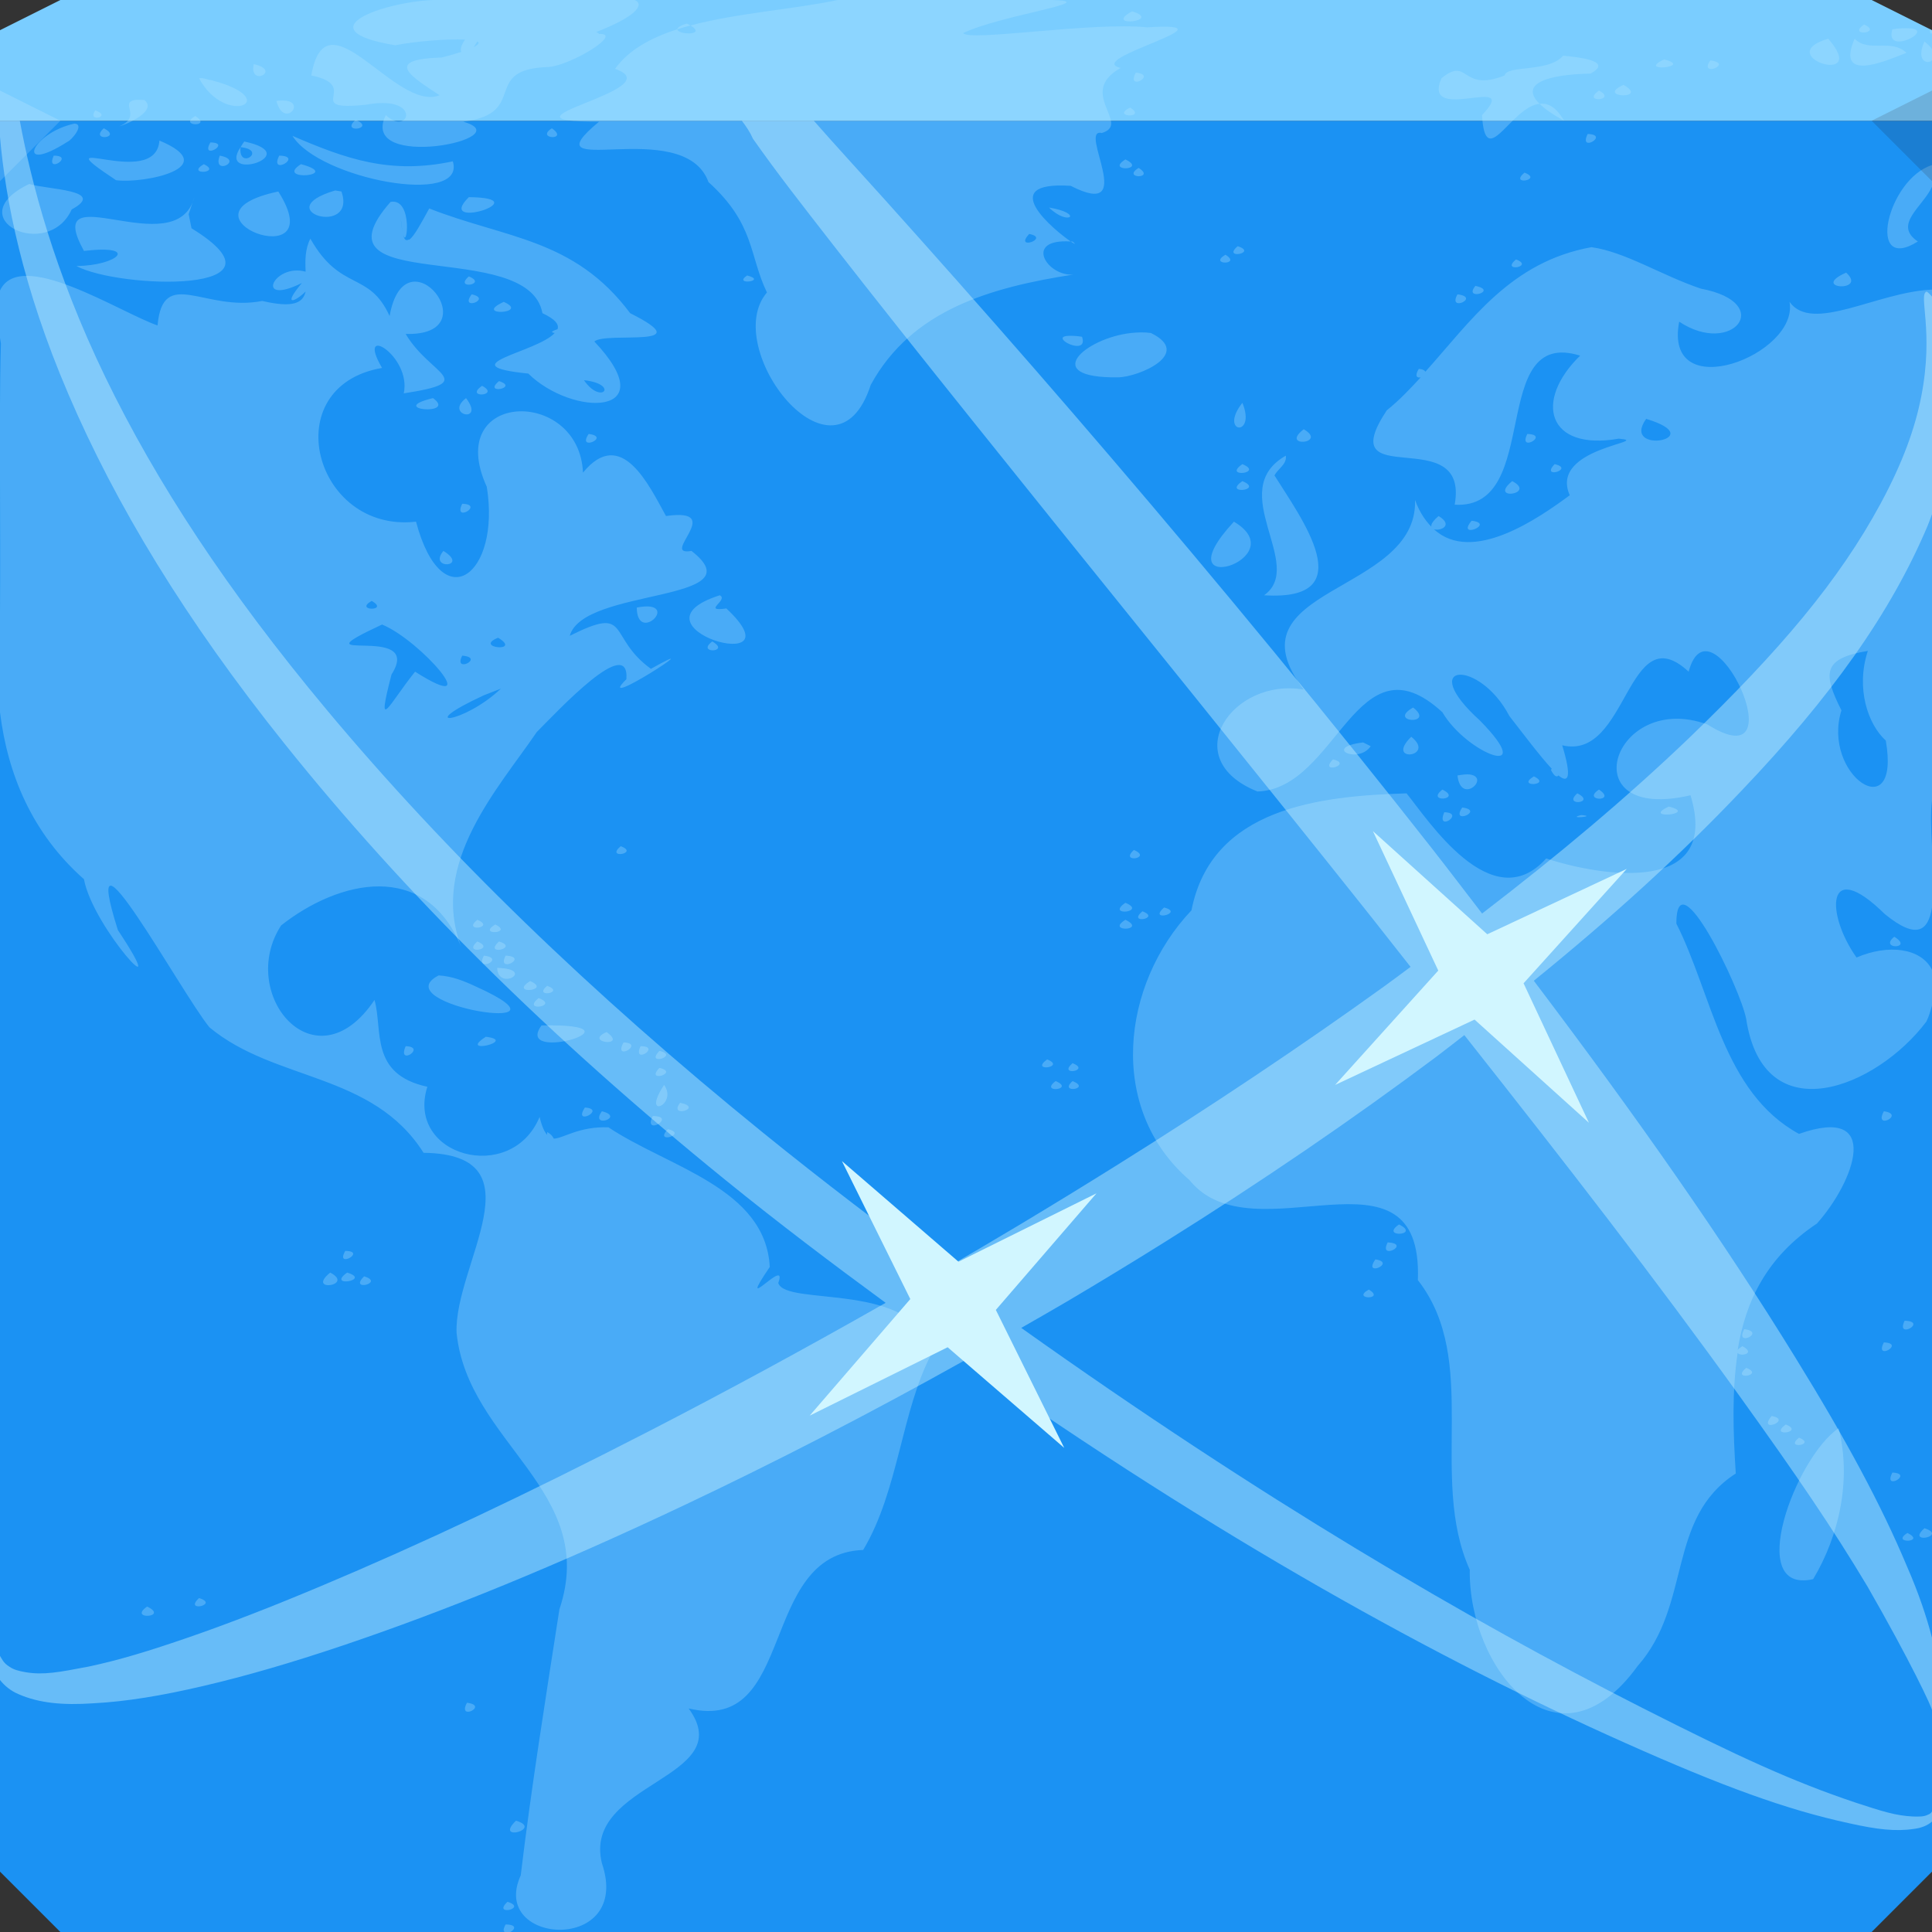 <?xml version="1.0" encoding="UTF-8" standalone="no"?>
<!-- Created with Inkscape (http://www.inkscape.org/) -->

<svg
   xmlns:dc="http://purl.org/dc/elements/1.1/"
   xmlns:cc="http://creativecommons.org/ns#"
   xmlns:rdf="http://www.w3.org/1999/02/22-rdf-syntax-ns#"
   xmlns:svg="http://www.w3.org/2000/svg"
   xmlns="http://www.w3.org/2000/svg"
   xmlns:sodipodi="http://sodipodi.sourceforge.net/DTD/sodipodi-0.dtd"
   xmlns:inkscape="http://www.inkscape.org/namespaces/inkscape"
   width="64"
   height="64"
   id="svg13094"
   version="1.1"
   inkscape:version="0.91+devel r"
   sodipodi:docname="applications-internet.svg">
  <rect width="100%" height="100%" fill="#333333" stroke="none"/>
  <sodipodi:namedview
     id="base"
     pagecolor="#ffffff"
     bordercolor="#666666"
     borderopacity="1.0"
     inkscape:pageopacity="0"
     inkscape:pageshadow="2"
     inkscape:zoom="11.313709"
     inkscape:cx="7.3279811"
     inkscape:cy="30.801571"
     inkscape:document-units="px"
     inkscape:current-layer="svg13094"
     showgrid="true"
     inkscape:snap-bbox="true"
     inkscape:bbox-paths="true"
     inkscape:bbox-nodes="true"
     inkscape:snap-bbox-edge-midpoints="true"
     inkscape:snap-bbox-midpoints="true"
     inkscape:object-paths="true"
     inkscape:snap-intersection-paths="true"
     inkscape:object-nodes="true"
     inkscape:snap-smooth-nodes="true"
     inkscape:snap-midpoints="true"
     inkscape:snap-object-midpoints="true"
     inkscape:snap-center="true"
     showguides="true"
     inkscape:guide-bbox="true"
     inkscape:window-width="1920"
     inkscape:window-height="1023"
     inkscape:window-x="-10"
     inkscape:window-y="35"
     inkscape:window-maximized="1"
     inkscape:snap-global="false"
     fit-margin-top="0"
     fit-margin-left="0"
     fit-margin-right="0"
     fit-margin-bottom="0"
     showborder="true"
     inkscape:showpageshadow="false"
     inkscape:snap-page="true">
    <inkscape:grid
       type="xygrid"
       id="grid3075"
       empspacing="5"
       visible="true"
       enabled="true"
       snapvisiblegridlinesonly="true"
       originx="0px"
       originy="18px" />
  </sodipodi:namedview>
  <defs
     id="defs13096" />
  <path
     inkscape:connector-curvature="0"
     style="color:#000000;fill:#1b92f3;fill-opacity:1;fill-rule:nonzero;stroke:none;stroke-width:2.286;marker:none;visibility:visible;display:inline;overflow:visible;enable-background:accumulate"
     d="m 0,4 0,30 0,28 2,2 30,0 30,0 2,-2 L 64,34 64,4 32,4 0,4 z"
     id="path3443" />
  <path
     inkscape:connector-curvature="0"
     style="color:#000000;fill:#7acdff;fill-opacity:1;fill-rule:nonzero;stroke:none;stroke-width:2.286;marker:none;visibility:visible;display:inline;overflow:visible;enable-background:accumulate"
     d="M 2,0 0,1 0,4 32,4 64,4 64,1 62,0 32,0 2,0 z"
     id="path3447" />
  <path
     style="fill:#b6e6ff;fill-opacity:0.299"
     d="M 14.344 0 C 12.701 0.067 10.057 0.993 13.094 1.5 C 13.72 1.373 14.797 1.282 15.406 1.312 C 15.289 1.471 15.237 1.633 15.281 1.719 C 15.097 1.776 14.92 1.834 14.625 1.906 C 12.622 1.963 13.699 2.58 14.562 3.156 C 13.095 3.724 10.802 -0.327 10.312 2.5 C 12.025 2.855 9.943 3.696 12.125 3.469 C 14.022 3.12 13.549 4.555 12.781 3.812 C 11.847 5.699 17.327 4.586 15.344 4.031 C 17.554 3.755 15.896 2.279 18.188 2.219 C 18.956 2.143 20.662 1.092 19.844 1.125 C 19.835 1.11 19.796 1.079 19.75 1.062 C 20.985 0.58 21.387 0.175 21.031 0 L 19.469 0 L 14.344 0 z M 27.75 0 C 26.295 0.309 24.428 0.428 22.875 0.844 C 23.429 1.188 22.437 1.155 22.438 0.969 C 21.564 1.25 20.821 1.653 20.375 2.281 C 22.352 2.967 15.925 4.039 19.844 4.031 C 17.387 6.066 22.65 3.77 23.469 6.031 C 25.013 7.426 24.812 8.46 25.406 9.688 C 23.84 11.526 27.652 16.445 28.844 12.75 C 30.205 10.258 32.821 9.52 35.562 9.094 C 34.695 9.173 33.879 7.897 35.469 8 C 34.945 7.642 32.928 5.99 35.469 6.156 C 37.744 7.322 35.68 4.215 36.5 4.406 C 37.491 4.104 35.651 3.076 37.125 2.25 C 35.822 1.957 41.153 0.704 38 0.906 C 36.208 0.714 32.065 1.391 31.906 1.094 C 33.202 0.488 36.537 0.055 34.875 0 L 33.844 0 L 32 0 L 27.75 0 z M 35.469 8 C 35.598 8.088 35.676 8.121 35.531 8 C 35.506 7.998 35.492 8.002 35.469 8 z M 22.438 0.969 C 22.579 0.923 22.727 0.883 22.875 0.844 C 22.834 0.818 22.809 0.811 22.75 0.781 C 22.514 0.851 22.438 0.915 22.438 0.969 z M 37.5 0.375 C 36.5 0.932 38.555 0.696 37.5 0.375 z M 61.75 0.812 C 61.16 1.224 62.398 1.101 61.75 0.812 z M 63.25 0.938 C 63.122 0.932 62.937 0.931 62.688 0.969 C 62.408 1.881 64.149 0.977 63.25 0.938 z M 63.938 0.969 C 63.919 1.128 63.973 1.132 64 1.094 C 64.017 1.07 64.017 1.028 64 1 L 63.938 0.969 z M 60.562 1.281 C 58.642 1.852 61.981 2.909 60.562 1.281 z M 61.438 1.281 C 60.767 2.813 62.609 1.953 63.156 1.75 C 62.639 1.262 61.895 1.759 61.438 1.281 z M 15.812 1.375 C 15.904 1.414 15.842 1.484 15.688 1.562 C 15.725 1.523 15.769 1.427 15.812 1.375 z M 63.75 1.375 C 63.459 2.009 63.84 2.147 64 2 L 64 1.625 C 63.949 1.546 63.865 1.471 63.75 1.375 z M 51.781 1.844 C 51.293 2.412 49.919 2.144 49.844 2.5 C 48.385 3.079 48.662 1.846 47.75 2.594 C 47.074 4.159 50.447 2.389 49.094 3.812 C 49.2 5.714 50.052 3.535 51 3.438 C 50.322 2.771 51.26 2.466 52.688 2.438 C 53.527 1.984 52.082 1.879 51.781 1.844 z M 51 3.438 C 51.172 3.607 51.41 3.777 51.812 4 C 51.539 3.527 51.273 3.409 51 3.438 z M 55.125 1.969 C 54.171 2.413 56.142 2.218 55.125 1.969 z M 56.656 2 C 56.247 2.583 57.465 2.11 56.656 2 z M 8.406 2.125 C 8.237 2.899 9.357 2.333 8.406 2.125 z M 37.625 2.406 C 37.281 3.044 38.368 2.479 37.625 2.406 z M 6.594 2.594 C 7.487 4.25 9.438 3.289 7 2.656 C 6.866 2.642 6.733 2.565 6.594 2.594 z M 53.781 2.812 C 52.818 3.238 54.661 3.308 53.781 2.812 z M 52.969 3 C 52.355 3.426 53.602 3.334 52.969 3 z M 4.469 3.312 C 3.949 3.402 4.727 3.876 3.938 4.188 C 4.19 4.128 5.229 3.671 4.781 3.312 C 4.645 3.308 4.543 3.3 4.469 3.312 z M 9.156 3.344 C 9.426 4.363 10.317 3.181 9.156 3.344 z M 37.438 3.562 C 36.769 3.888 38.021 3.932 37.438 3.562 z M 3.156 3.656 C 2.861 4.082 3.746 3.861 3.156 3.656 z M 6.469 3.844 C 5.87 4.191 7.067 4.222 6.469 3.844 z M 11.781 3.969 C 11.248 4.44 12.482 4.268 11.781 3.969 z M 2.469 4.094 C 1.026 4.406 0.464 5.827 2.25 4.688 C 2.359 4.648 2.82 4.123 2.469 4.094 z M 3.438 4.25 C 2.944 4.699 4.084 4.575 3.438 4.25 z M 18.281 4.25 C 17.712 4.614 18.877 4.664 18.281 4.25 z M 52.594 4.438 C 52.274 5.087 53.347 4.46 52.594 4.438 z M 9.688 4.5 C 10.565 5.929 15.461 6.857 15 5.344 C 12.935 5.786 11.465 5.269 9.688 4.5 z M 5.281 4.656 C 5.159 6.345 1.22 4.225 3.844 5.969 C 4.742 6.093 7.423 5.553 5.281 4.656 z M 8.094 4.688 C 8.039 4.753 8.006 4.819 7.969 4.875 C 8.879 4.967 7.882 5.661 7.969 4.875 C 7.175 6.056 10.154 5.125 8.094 4.688 z M 6.969 4.719 C 6.616 5.33 7.705 4.727 6.969 4.719 z M 1.781 5.156 C 1.489 5.792 2.498 5.158 1.781 5.156 z M 7.281 5.156 C 7.013 5.85 8.12 5.308 7.281 5.156 z M 9.25 5.156 C 8.899 5.851 10.082 5.168 9.25 5.156 z M 37.281 5.281 C 36.598 5.702 38.026 5.643 37.281 5.281 z M 6.75 5.438 C 6.126 5.812 7.376 5.738 6.75 5.438 z M 9.969 5.438 C 9.055 6.025 11.401 5.822 9.969 5.438 z M 64 5.469 C 62.519 5.93 61.797 9.085 63.531 8 C 62.703 7.44 63.687 6.861 64 6.188 L 64 5.469 z M 37.719 5.562 C 37.136 5.924 38.303 5.934 37.719 5.562 z M 50.5 5.719 C 49.972 6.162 51.137 5.957 50.5 5.719 z M 0.969 6.094 C -1.401 7.235 1.589 8.676 2.375 6.938 C 3.572 6.288 1.535 6.28 0.969 6.094 z M 11.094 6.312 C 8.86 6.98 11.83 7.869 11.312 6.344 L 11.125 6.312 L 11.094 6.312 z M 9.219 6.344 C 5.473 7.135 11.062 9.244 9.219 6.344 z M 6.438 6.531 C 5.837 8.794 1.329 5.683 2.781 8.312 C 4.65 8.093 3.905 8.802 2.531 8.812 C 3.924 9.565 9.926 9.763 6.344 7.562 L 6.25 7.094 L 6.438 6.531 z M 15.531 6.531 C 14.367 7.679 17.908 6.553 15.531 6.531 z M 12.938 6.688 C 10.155 9.85 17.509 7.837 17.969 10.375 C 18.383 10.568 18.527 10.741 18.469 10.906 C 18.221 10.988 18.264 11.013 18.375 11.031 C 17.797 11.676 14.822 12.103 17.5 12.375 C 18.971 13.818 22.042 13.805 19.688 11.312 C 20.074 10.973 23.256 11.566 20.875 10.375 C 19.019 7.893 16.759 7.904 14.219 6.906 C 13.942 7.411 13.724 7.817 13.562 7.938 C 13.553 7.933 13.542 7.942 13.531 7.938 C 13.437 7.991 13.38 7.928 13.344 7.719 C 13.325 7.608 13.282 7.452 13.281 7.25 C 13.293 7.464 13.325 7.622 13.344 7.719 C 13.475 8.399 13.706 6.546 12.938 6.688 z M 34.75 6.875 C 35.399 7.514 35.926 7.069 34.75 6.875 z M 34.094 7.75 C 34.813 7.89 33.566 8.322 34.094 7.75 z M 10.281 7.906 C 10.103 8.252 10.107 8.635 10.125 9 C 9.067 8.705 8.401 10.165 10 9.375 C 9.337 10.168 9.774 10.002 10.125 9.656 C 10.039 10.029 9.726 10.213 8.688 9.969 C 6.788 10.346 5.398 8.807 5.219 10.781 C 3.957 10.343 0.666 8.192 0 9.625 L 0 11.188 C 0.015 11.254 0.013 11.304 0.031 11.375 C -0.011 12.864 -0.004 14.353 0 15.844 C 0.004 17.334 0.012 18.823 0 20.312 L 0 23.594 C 0.254 25.649 1.061 27.605 2.781 29.125 C 3.08 30.744 5.818 33.69 3.906 30.812 C 2.54 26.514 5.993 32.873 6.938 34.031 C 9.104 35.835 12.339 35.516 14.031 38.188 C 17.957 38.239 15.033 41.906 15.125 44.156 C 15.502 47.81 19.851 49.383 18.531 53.312 C 18.071 56.279 17.6 59.212 17.25 62.125 C 16.184 64.454 20.962 64.732 19.938 61.719 C 19.279 59.022 24.515 58.93 22.812 56.594 C 26.398 57.456 25.096 51.474 28.594 51.344 C 29.774 49.373 29.855 46.726 30.875 44.812 C 30.324 42.398 26.022 43.299 25.781 42.5 C 26.133 41.554 24.31 43.719 25.5 41.969 C 25.359 39.351 22.141 38.668 20.156 37.344 C 19.173 37.308 18.663 37.712 18.344 37.719 C 18.31 37.643 18.248 37.565 18.125 37.5 C 18.121 37.541 18.126 37.559 18.125 37.594 C 18.034 37.494 17.952 37.32 17.875 37 C 16.937 39.259 13.431 38.299 14.156 36 C 12.232 35.584 12.689 34.121 12.406 33.125 C 10.444 36.049 7.843 32.924 9.312 30.656 C 11.231 29.143 14.097 28.481 15.281 31.375 C 14.215 28.597 16.506 26.122 17.781 24.25 C 18.488 23.54 20.86 20.988 20.75 22.5 C 19.584 23.649 23.792 20.905 21.562 22.156 C 20.089 21.086 20.928 20.032 18.875 21.062 C 19.314 19.45 25.123 19.973 22.906 18.25 C 21.817 18.441 24.092 16.806 22.062 17.094 C 21.51 16.104 20.589 14.097 19.312 15.656 C 19.188 12.815 14.67 12.939 16.125 16.125 C 16.596 19.026 14.651 20.541 13.781 17.281 C 10.403 17.667 9.116 12.8 12.656 12.188 C 11.758 10.661 13.644 11.789 13.375 13.031 C 15.901 12.64 14.253 12.442 13.438 11.062 C 16.273 11.144 13.424 7.563 12.906 10.469 C 12.221 8.961 11.286 9.681 10.281 7.906 z M 41 8.156 C 40.462 8.611 41.69 8.378 41 8.156 z M 52.719 8.188 C 50.037 8.674 48.731 10.628 47.219 12.312 C 47.194 12.274 47.145 12.232 47 12.219 C 46.848 12.467 46.948 12.526 47.062 12.5 C 46.702 12.891 46.351 13.262 45.938 13.594 C 44.079 16.399 48.69 13.929 48.188 16.719 C 51.127 16.894 49.265 10.823 52.344 11.781 C 50.802 13.283 51.254 14.947 53.625 14.531 C 54.814 14.633 51.297 14.815 52 16.406 C 50.978 17.161 48.769 18.706 47.5 17.531 C 47.261 17.311 47.032 17.001 46.875 16.562 C 46.98 19.702 40.578 19.425 43.188 22.844 C 40.836 22.428 38.95 25.138 41.656 26.219 C 44.305 26.133 44.937 20.978 47.781 23.594 C 48.593 24.981 50.989 25.872 49.031 23.875 C 46.88 21.93 49.004 21.81 50 23.719 C 50.43 24.27 50.997 25.03 51.406 25.469 C 51.393 25.477 51.389 25.489 51.375 25.5 C 51.489 25.73 51.574 25.751 51.625 25.688 C 51.943 25.949 52.084 25.79 51.75 24.688 C 53.939 25.218 53.89 20.35 55.938 22.25 C 56.669 19.548 59.64 25.934 56.562 24 C 53.43 22.856 51.992 27.28 56 26.344 C 57.008 29.655 53.099 29.05 51.219 28.438 C 49.419 30.45 47.279 27.119 46.594 26.281 C 43.723 26.368 40.135 26.754 39.469 30.156 C 37.14 32.613 36.669 36.734 39.406 39.094 C 41.515 41.715 47.148 37.552 46.969 42.406 C 49.056 45.075 47.307 48.93 48.688 52 C 48.64 55.247 51.549 58.912 54.25 55.188 C 56.058 53.135 55.194 50.298 57.5 48.812 C 57.41 47.437 57.37 46.078 57.562 44.812 C 57.625 44.951 58.194 44.845 57.719 44.594 C 57.642 44.647 57.588 44.681 57.562 44.719 C 57.827 43.094 58.524 41.641 60.188 40.531 C 61.425 39.149 62.38 36.576 59.594 37.562 C 57.072 36.182 56.724 32.953 55.531 30.594 C 55.532 28.355 57.653 32.743 57.844 33.75 C 58.42 37.54 62.152 36.044 63.812 33.844 C 63.908 33.649 63.949 33.484 64 33.312 L 64 32.125 C 63.636 31.404 62.554 31.265 61.5 31.719 C 60.474 30.276 60.476 28.348 62.438 30.281 C 63.509 31.155 63.876 30.819 64 30.062 L 64 28.031 C 63.965 27.454 63.946 26.9 64 26.531 L 64 9.594 C 62.19 9.667 60.03 11.053 59.281 10 C 59.6 11.758 55.087 13.486 55.625 10.656 C 57.387 11.827 58.836 10.033 56.344 9.562 C 55.045 9.126 53.842 8.344 52.719 8.188 z M 47.5 17.531 C 47.708 17.601 48.169 17.408 47.656 17.094 C 47.35 17.349 47.375 17.489 47.5 17.531 z M 40.594 8.438 C 40.002 8.787 41.161 8.783 40.594 8.438 z M 50.219 8.594 C 49.69 9.037 50.856 8.832 50.219 8.594 z M 61.156 9.031 C 59.919 9.576 61.886 9.693 61.156 9.031 z M 24.75 9.125 C 24.243 9.465 25.457 9.31 24.75 9.125 z M 15.531 9.156 C 15.012 9.61 16.18 9.422 15.531 9.156 z M 48.875 9.469 C 48.451 9.988 49.663 9.641 48.875 9.469 z M 15.625 9.75 C 15.196 10.325 16.334 9.904 15.625 9.75 z M 48.281 9.75 C 47.937 10.36 49.065 9.848 48.281 9.75 z M 16.688 10 C 15.624 10.484 17.584 10.398 16.688 10 z M 37.469 11.031 C 35.938 11.2 34.431 12.532 37.031 12.5 C 37.715 12.495 39.532 11.715 38.125 11.031 C 37.918 11.001 37.687 11.007 37.469 11.031 z M 35.406 11.125 C 34.694 11.144 36.076 11.847 35.844 11.156 C 35.645 11.124 35.508 11.122 35.406 11.125 z M 19.344 12.594 C 20.531 12.725 19.924 13.44 19.344 12.594 z M 16.531 12.625 C 15.969 13.088 17.223 12.846 16.531 12.625 z M 15.969 12.781 C 15.355 13.207 16.602 13.116 15.969 12.781 z M 14.344 13.188 C 12.753 13.568 15.169 13.787 14.344 13.188 z M 15.438 13.188 C 14.7 13.755 16.093 14.046 15.438 13.188 z M 41.156 13.344 C 40.352 14.356 41.631 14.509 41.156 13.344 z M 54.531 13.875 C 56.716 14.534 53.662 15.097 54.531 13.875 z M 43.188 14.219 C 42.376 14.844 44.005 14.698 43.188 14.219 z M 19.5 14.375 C 19.094 14.977 20.261 14.469 19.5 14.375 z M 50.594 14.375 C 50.273 15.013 51.359 14.398 50.594 14.375 z M 42.594 15.094 C 40.558 16.258 43.274 18.721 41.875 19.719 C 45.176 19.931 43.086 17.141 42.219 15.75 C 42.328 15.527 42.638 15.382 42.594 15.094 z M 41.156 15.375 C 40.479 15.839 41.898 15.683 41.156 15.375 z M 51.5 15.375 C 51.004 15.893 52.193 15.535 51.5 15.375 z M 41.156 15.938 C 40.479 16.401 41.898 16.246 41.156 15.938 z M 50.094 15.938 C 49.274 16.605 50.925 16.371 50.094 15.938 z M 15.312 16.688 C 14.992 17.337 16.065 16.71 15.312 16.688 z M 48.75 17.25 C 48.216 17.887 49.567 17.347 48.75 17.25 z M 40.875 17.281 C 38.413 19.938 42.947 18.511 40.875 17.281 z M 14.688 18.25 C 14.162 18.886 15.57 18.792 14.688 18.25 z M 23.844 19.719 C 20.568 20.766 26.574 22.507 24.062 20.156 C 23.226 20.274 24.153 19.877 23.844 19.719 z M 12.312 19.906 C 12.927 20.253 11.704 20.249 12.312 19.906 z M 21.531 20.094 C 21.425 20.08 21.287 20.092 21.094 20.125 C 21.103 21.228 22.272 20.191 21.531 20.094 z M 12.656 20.688 C 13.935 21.21 16.153 23.776 13.75 22.25 C 12.869 23.347 12.448 24.362 12.969 22.344 C 14.097 20.576 9.597 22.116 12.656 20.688 z M 16.5 21.125 C 17.321 21.621 15.66 21.467 16.5 21.125 z M 23.594 21.25 C 23.036 21.666 24.236 21.615 23.594 21.25 z M 61.875 21.562 C 61.465 22.804 61.884 24.004 62.469 24.531 C 62.98 27.456 60.33 25.674 61 23.531 C 60.387 22.313 60.362 21.81 61.875 21.562 z M 15.312 21.719 C 16.081 21.782 14.999 22.329 15.312 21.719 z M 16.594 22.812 C 15.335 24.002 13.647 24.129 16.031 23.031 L 16.594 22.812 z M 46.812 23.438 C 45.925 23.937 47.568 24.03 46.812 23.438 z M 46.75 24.406 C 45.851 25.284 47.597 25.082 46.75 24.406 z M 45.156 24.594 C 43.793 24.757 44.994 25.325 45.406 24.719 L 45.156 24.594 z M 44.156 25.156 C 43.66 25.674 44.849 25.316 44.156 25.156 z M 48.688 25.656 C 48.588 25.643 48.458 25.659 48.281 25.688 C 48.389 26.687 49.386 25.751 48.688 25.656 z M 50.812 25.719 C 50.188 26.093 51.439 26.019 50.812 25.719 z M 47.781 26.156 C 47.205 26.606 48.466 26.495 47.781 26.156 z M 52.969 26.156 C 52.369 26.546 53.589 26.571 52.969 26.156 z M 52.25 26.281 C 51.744 26.726 52.905 26.604 52.25 26.281 z M 55.281 26.719 C 54.327 27.163 56.299 26.968 55.281 26.719 z M 48.438 26.75 C 48.031 27.352 49.199 26.844 48.438 26.75 z M 47.844 26.906 C 47.548 27.592 48.564 26.93 47.844 26.906 z M 52.375 27 C 51.846 27.137 52.972 27.042 52.375 27 z M 20.562 28.031 C 20.034 28.474 21.2 28.269 20.562 28.031 z M 37.562 28.156 C 37.058 28.608 38.201 28.433 37.562 28.156 z M 37.281 29.906 C 36.604 30.37 38.023 30.214 37.281 29.906 z M 38.562 30.062 C 37.998 30.558 39.264 30.24 38.562 30.062 z M 37.844 30.188 C 37.315 30.631 38.481 30.425 37.844 30.188 z M 15.812 30.469 C 15.289 30.889 16.446 30.734 15.812 30.469 z M 37.281 30.469 C 36.598 30.89 38.026 30.831 37.281 30.469 z M 16.406 30.625 C 15.782 30.999 17.033 30.925 16.406 30.625 z M 62.75 31.031 C 62.217 31.464 63.419 31.438 62.75 31.031 z M 15.812 31.188 C 15.294 31.641 16.461 31.454 15.812 31.188 z M 16.531 31.188 C 15.983 31.684 17.237 31.405 16.531 31.188 z M 16.031 31.656 C 15.711 32.243 16.787 31.75 16.031 31.656 z M 16.75 31.656 C 16.427 32.276 17.556 31.699 16.75 31.656 z M 16.469 32.062 C 16.5 32.861 17.782 32.098 16.469 32.062 z M 14.531 32.312 C 12.652 33.283 19.497 34.368 15.781 32.688 C 15.384 32.501 14.975 32.335 14.531 32.312 z M 17.562 32.5 C 16.825 32.959 18.309 32.823 17.562 32.5 z M 18.125 32.656 C 17.628 33.072 18.763 32.887 18.125 32.656 z M 17.844 33.062 C 17.249 33.538 18.553 33.332 17.844 33.062 z M 17.938 33.969 C 16.985 35.274 21.584 33.895 17.938 33.969 z M 20.094 34.188 C 19.297 34.534 20.829 34.716 20.094 34.188 z M 16.094 34.344 C 15.127 34.964 17.182 34.478 16.094 34.344 z M 20.656 34.531 C 20.297 35.189 21.386 34.564 20.656 34.531 z M 13.438 34.656 C 13.142 35.342 14.158 34.68 13.438 34.656 z M 21.219 34.656 C 20.927 35.292 21.936 34.658 21.219 34.656 z M 21.844 34.812 C 21.347 35.33 22.536 34.972 21.844 34.812 z M 34.688 35.094 C 34.092 35.528 35.34 35.354 34.688 35.094 z M 35.531 35.219 C 35.018 35.658 36.159 35.469 35.531 35.219 z M 21.844 35.375 C 21.347 35.893 22.536 35.535 21.844 35.375 z M 34.969 35.812 C 34.411 36.231 35.637 36.095 34.969 35.812 z M 35.531 35.812 C 35.042 36.24 36.18 36.075 35.531 35.812 z M 22 35.938 C 21.214 37.123 22.469 36.607 22 35.938 z M 22.531 36.531 C 22.117 37.06 23.342 36.703 22.531 36.531 z M 19.375 36.688 C 18.957 37.333 20.114 36.741 19.375 36.688 z M 19.938 36.812 C 19.519 37.402 20.73 37.006 19.938 36.812 z M 62.406 36.812 C 62.05 37.46 63.139 36.915 62.406 36.812 z M 21.625 36.969 C 21.274 37.664 22.458 36.981 21.625 36.969 z M 22.125 37.406 C 21.628 37.924 22.818 37.566 22.125 37.406 z M 46.344 40.562 C 45.684 41.014 47.092 40.928 46.344 40.562 z M 45.969 41.156 C 45.646 41.776 46.775 41.199 45.969 41.156 z M 11.438 41.438 C 11.085 42.049 12.174 41.445 11.438 41.438 z M 45.562 41.719 C 45.127 42.333 46.282 41.827 45.562 41.719 z M 10.938 42.156 C 10.118 42.824 11.769 42.59 10.938 42.156 z M 11.5 42.156 C 10.789 42.663 12.334 42.409 11.5 42.156 z M 12.062 42.281 C 11.528 42.806 12.772 42.493 12.062 42.281 z M 45.344 42.719 C 44.736 43.055 45.921 43.067 45.344 42.719 z M 63.094 43.75 C 62.781 44.393 63.88 43.777 63.094 43.75 z M 57.781 44.031 C 57.442 44.653 58.529 44.124 57.781 44.031 z M 62.406 44.469 C 62.076 45.102 63.137 44.499 62.406 44.469 z M 57.844 45.312 C 57.315 45.756 58.481 45.55 57.844 45.312 z M 58.688 46.906 C 58.191 47.504 59.407 47.039 58.688 46.906 z M 59.156 47.188 C 58.561 47.622 59.809 47.448 59.156 47.188 z M 60.906 47.312 C 59.471 48.288 57.787 52.823 60.062 52.312 C 60.941 50.849 61.332 48.986 60.906 47.312 z M 59.594 47.625 C 59.09 48.028 60.198 47.862 59.594 47.625 z M 62.688 48.781 C 62.357 49.414 63.418 48.811 62.688 48.781 z M 63.75 50.625 C 63.275 51.044 63.963 50.978 64 50.812 C 64.012 50.757 63.948 50.687 63.75 50.625 z M 63.188 50.781 C 62.6 51.144 63.832 51.103 63.188 50.781 z M 6.594 52.938 C 6.062 53.43 7.291 53.153 6.594 52.938 z M 4.875 53.219 C 4.216 53.671 5.623 53.584 4.875 53.219 z M 15.469 56.406 C 15.13 57.028 16.216 56.499 15.469 56.406 z M 17.094 60.312 C 16.344 61.035 18.013 60.586 17.094 60.312 z M 16.812 63 C 16.281 63.492 17.51 63.215 16.812 63 z M 16.75 63.75 C 16.663 63.904 16.673 63.97 16.719 64 L 16.906 64 C 17.05 63.924 17.149 63.756 16.75 63.75 z "
     id="path3428" />
  <path
     style="fill:#ffffff;fill-opacity:0.145;fill-rule:nonzero"
     d="M 0,3 0,6 2,4 Z"
     id="path4298"
     inkscape:connector-curvature="0"
     sodipodi:nodetypes="cccc" />
  <path
     d="M 64,6 62,4 64,3 z"
     id="path3028"
     style="fill:#1f0700;fill-opacity:0.138"
     inkscape:connector-curvature="0" />
  <g
     id="g3043"
     inkscape:export-filename="folder.png"
     inkscape:export-xdpi="90"
     inkscape:export-ydpi="90"
     transform="translate(-0.625,0.082)" />
  <g
     id="scalable"
     transform="matrix(1.039,0,0,1.039,1214.722,1878.812)"
     inkscape:label="#g3701"
     style="fill:#ffffff" />
  <path
     style="fill:#cff5ff;fill-rule:evenodd;stroke:none;fill-opacity:0.419"
     d="M 0 4 L 0 4.533 C 0.177 6.597 0.746 9.515 2.262 13.049 C 3.827 16.705 6.131 20.521 9.43 24.641 C 13.386 29.585 18.203 34.363 24.039 39.096 C 25.806 40.529 27.576 41.866 29.338 43.158 C 26.634 44.695 24.01 46.117 21.488 47.416 C 17.351 49.545 13.913 51.163 10.619 52.547 C 8.995 53.229 7.609 53.768 6.27 54.232 C 4.938 54.692 3.944 54.994 2.938 55.207 C 1.948 55.396 1.447 55.493 0.854 55.395 C 0.61 55.352 0.452 55.308 0.324 55.219 C 0.101 55.087 0.058 54.936 0 54.854 L 0 55.652 C 0.147 55.838 0.351 56.013 0.627 56.127 C 1.294 56.416 2.076 56.494 3.092 56.424 C 4.182 56.366 5.34 56.177 6.736 55.85 C 8.158 55.518 9.664 55.079 11.359 54.508 C 14.779 53.356 18.465 51.849 22.689 49.85 C 25.664 48.442 28.766 46.849 31.965 45.059 C 40.398 50.997 47.7 55.002 53.826 57.732 C 57.061 59.177 59.18 59.949 61.256 60.398 C 62.175 60.604 62.794 60.675 63.393 60.586 C 63.643 60.556 63.849 60.472 63.994 60.348 C 63.997 60.345 63.997 60.343 64 60.34 L 64 60.006 C 63.979 60.047 63.942 60.09 63.84 60.125 C 63.72 60.18 63.598 60.178 63.371 60.174 C 62.799 60.146 62.363 60.007 61.447 59.707 C 59.387 59.013 57.618 58.208 54.383 56.566 C 48.578 53.614 41.849 49.693 33.83 43.988 C 34.335 43.697 34.834 43.417 35.344 43.115 C 36.412 42.483 37.488 41.83 38.566 41.156 C 41.779 39.148 44.78 37.101 47.588 35 C 47.907 34.761 48.197 34.527 48.508 34.289 C 51.931 38.623 54.818 42.344 57.613 46.229 C 59.534 48.901 60.71 50.63 61.857 52.545 C 63.281 55.021 64.041 56.643 64 56.662 L 64 54.25 C 63.824 53.572 63.563 52.786 63.17 51.885 C 62.32 49.858 61.172 47.724 59.482 44.984 C 57.073 41.073 54.264 37.055 50.809 32.488 C 53.376 30.407 55.654 28.34 57.682 26.201 C 60.657 23.083 62.637 20.303 63.857 17.412 C 63.912 17.282 63.95 17.161 64 17.033 L 64 9.824 C 63.911 9.723 63.834 9.655 63.816 9.662 C 63.544 9.768 64.069 10.96 63.645 13.129 C 63.439 14.188 63.029 15.325 62.303 16.672 C 60.918 19.238 58.961 21.549 55.934 24.465 C 53.885 26.425 51.633 28.316 49.096 30.262 C 48.54 29.541 48.023 28.857 47.434 28.105 C 46.638 27.09 45.825 26.067 44.996 25.033 C 41.266 20.383 37.576 16.018 34.311 12.266 C 32.548 10.241 30.818 8.293 29.318 6.623 C 28.365 5.566 27.705 4.847 26.959 4 L 24.574 4 C 24.72 4.188 24.85 4.383 24.941 4.594 C 25.76 5.759 26.573 6.792 27.574 8.08 C 29.008 9.92 30.527 11.829 32.254 13.984 C 36.312 19.051 37.99 21.093 42.656 26.91 C 43.483 27.94 44.291 28.953 45.092 29.957 C 45.732 30.759 46.139 31.29 46.727 32.029 C 46.437 32.241 46.169 32.448 45.871 32.662 C 43.084 34.667 40.136 36.636 36.977 38.611 C 35.918 39.273 34.862 39.92 33.814 40.549 C 32.935 41.077 32.071 41.583 31.209 42.084 C 29.251 40.641 27.272 39.14 25.299 37.541 C 19.54 32.873 14.793 28.268 10.816 23.506 C 7.505 19.538 5.17 15.962 3.488 12.49 C 1.769 8.935 1.03 6 0.656 4 L 0 4 z "
     id="path3802" />
  <path
     transform="matrix(0.961,0.276,-0.276,0.961,12.814,-7.051)"
     d="m 35.458,38.289 -2.138,4.632 3.439,3.768 -4.632,-2.138 -3.768,3.439 2.138,-4.632 -3.439,-3.768 4.632,2.138 z"
     inkscape:randomized="0"
     inkscape:rounded="0"
     inkscape:flatsided="false"
     sodipodi:arg2="-0.15370752"
     sodipodi:arg1="-0.93910568"
     sodipodi:r2="1.4286973"
     sodipodi:r1="6.0110579"
     sodipodi:cy="43.14035"
     sodipodi:cx="31.908192"
     sodipodi:sides="4"
     id="path3924"
     style="color:#000000;fill:#d1f6ff;fill-opacity:1;fill-rule:nonzero;stroke:none;stroke-width:1;marker:none;visibility:visible;display:inline;overflow:visible;enable-background:accumulate;opacity:1;stroke-linecap:butt;stroke-linejoin:miter;stroke-miterlimit:4;stroke-dasharray:none;stroke-dashoffset:0;stroke-opacity:1"
     sodipodi:type="star" />
  <path
     sodipodi:type="star"
     style="color:#000000;fill:#d1f6ff;fill-opacity:1;fill-rule:nonzero;stroke:none;stroke-width:1;marker:none;visibility:visible;display:inline;overflow:visible;enable-background:accumulate;opacity:1;stroke-linecap:butt;stroke-linejoin:miter;stroke-miterlimit:4;stroke-dasharray:none;stroke-dashoffset:0;stroke-opacity:1"
     id="path3920"
     sodipodi:sides="4"
     sodipodi:cx="31.908192"
     sodipodi:cy="43.14035"
     sodipodi:r1="6.0110579"
     sodipodi:r2="1.4286973"
     sodipodi:arg1="-0.93910568"
     sodipodi:arg2="-0.15370752"
     inkscape:flatsided="false"
     inkscape:rounded="0"
     inkscape:randomized="0"
     d="m 35.458,38.289 -2.138,4.632 3.439,3.768 -4.632,-2.138 -3.768,3.439 2.138,-4.632 -3.439,-3.768 4.632,2.138 z"
     transform="matrix(0.955,0.297,-0.297,0.955,31.397,-18.313)" />
</svg>

